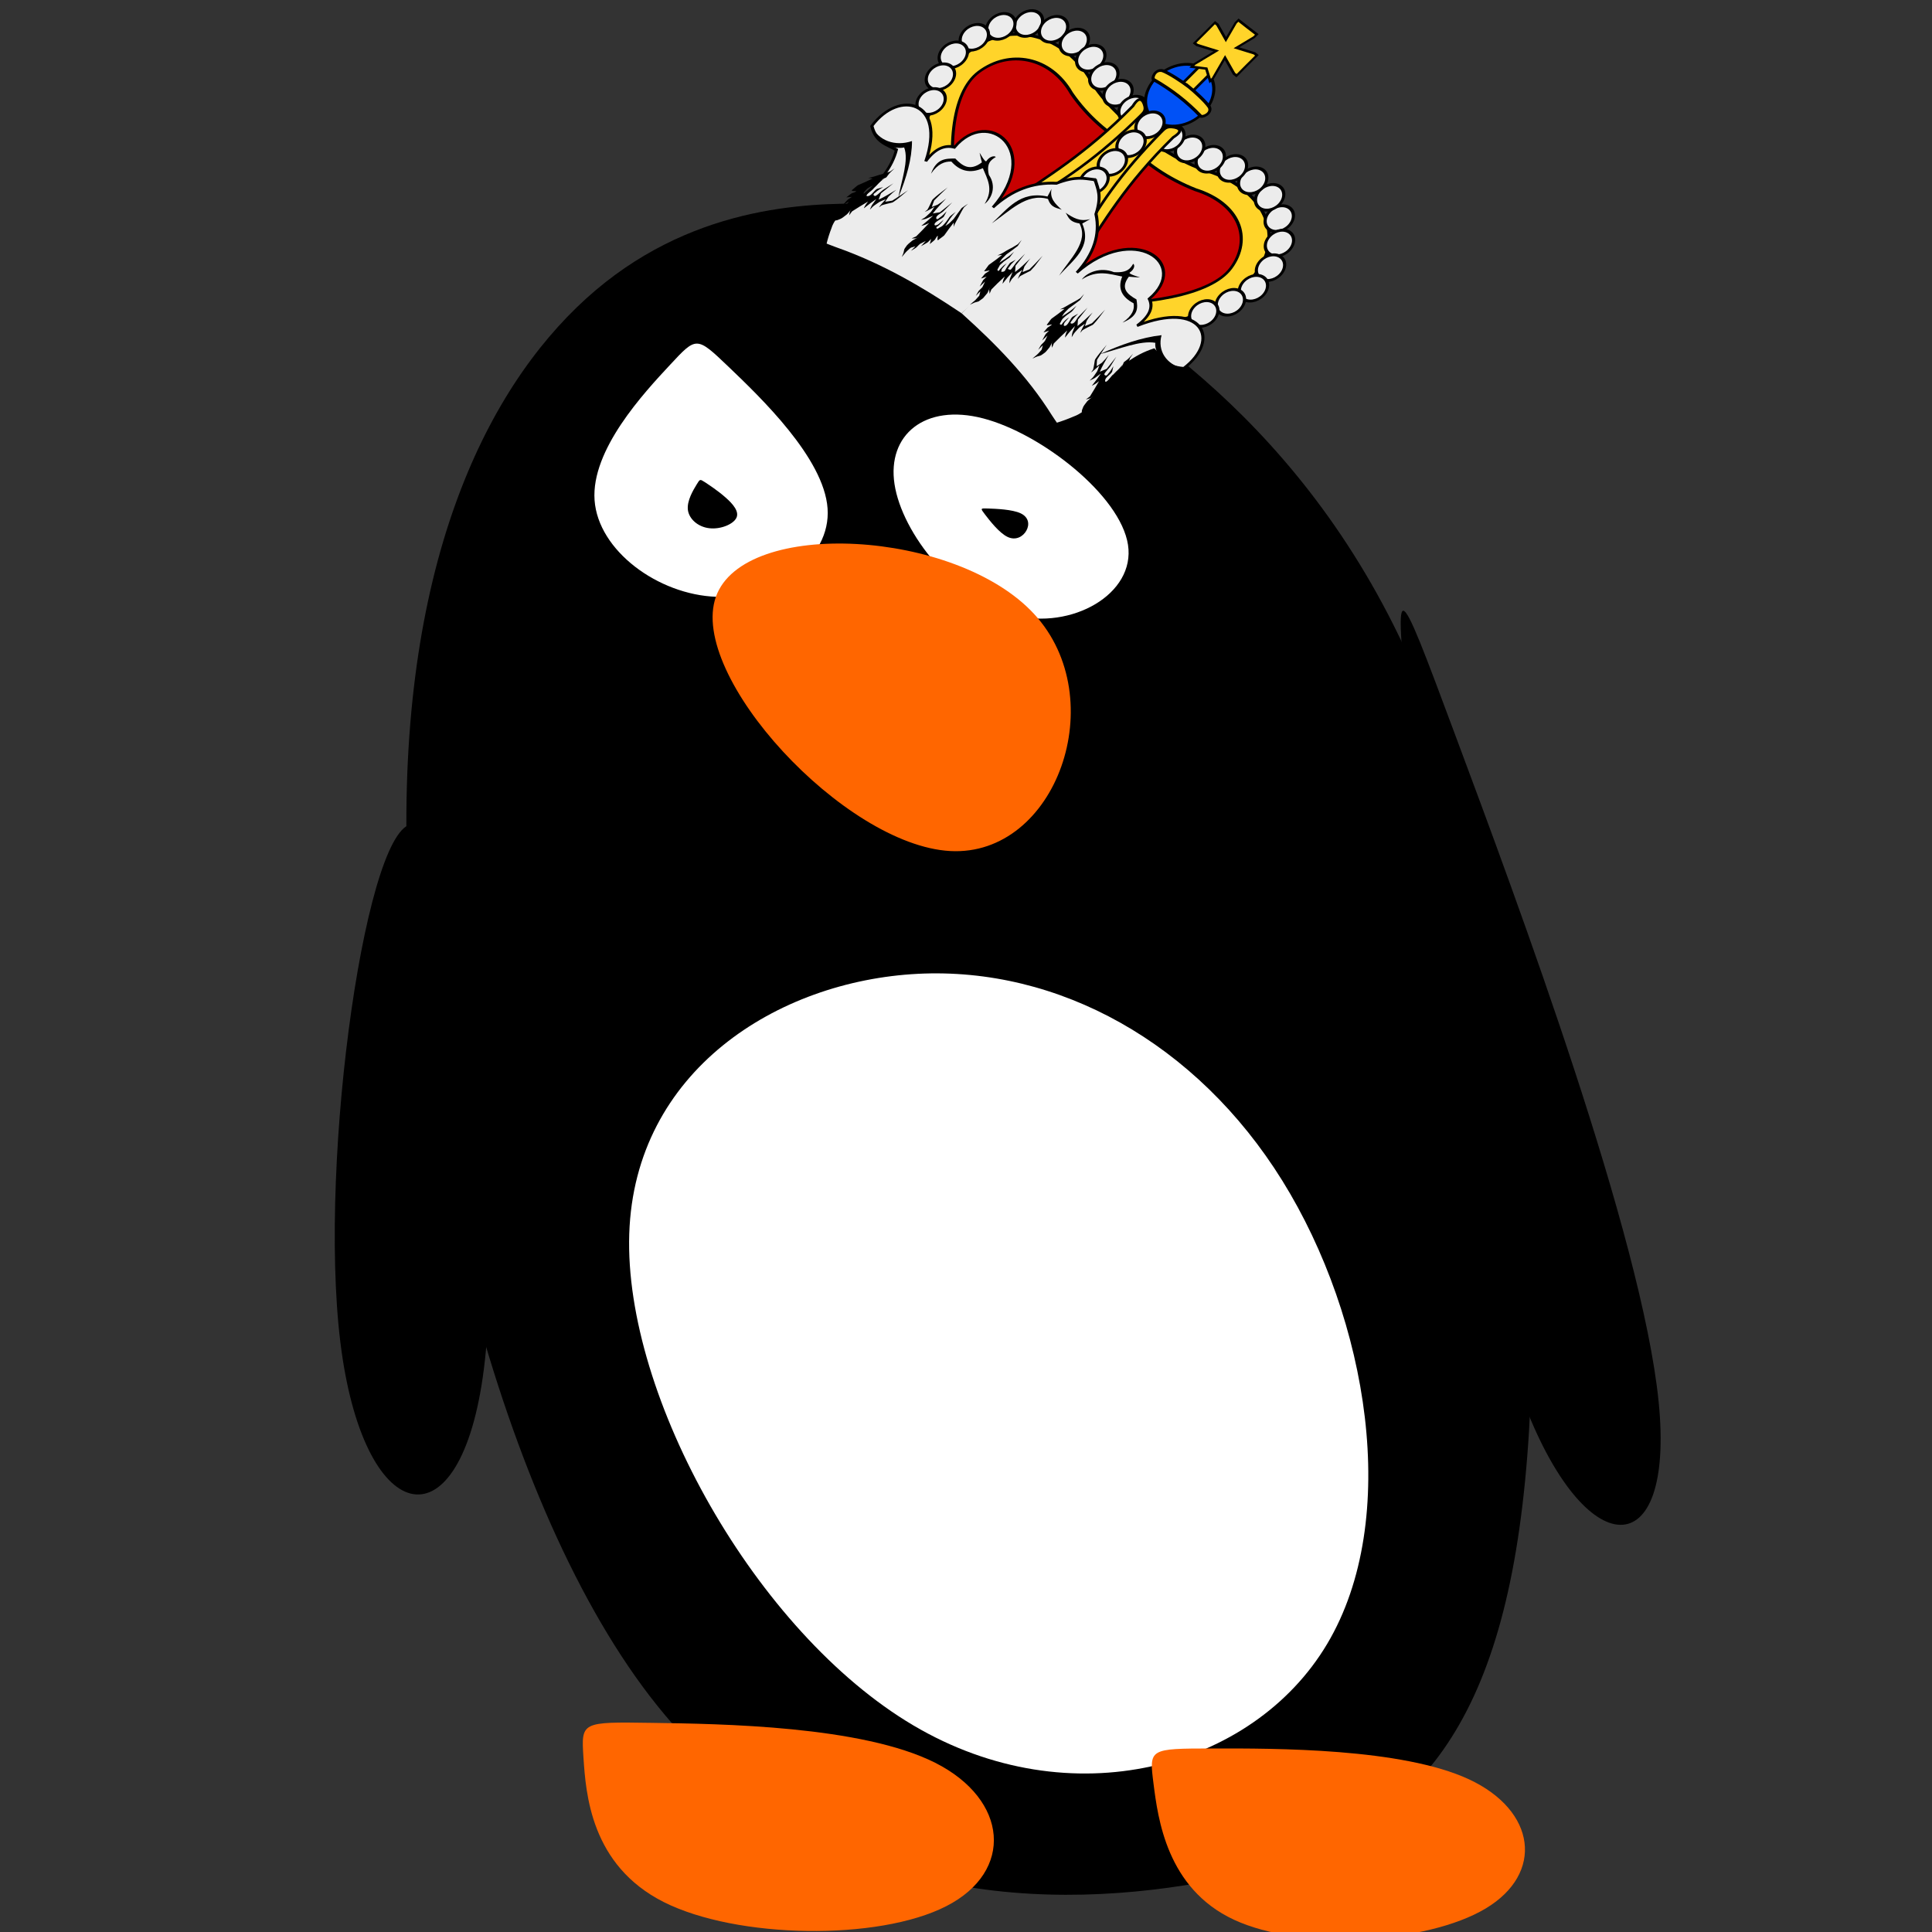 <?xml version="1.0" encoding="UTF-8" standalone="no"?>
<!-- Created with Inkscape (http://www.inkscape.org/) -->

<svg
   width="20mm"
   height="20mm"
   viewBox="0 0 20 20"
   version="1.1"
   id="svg5"
   sodipodi:docname="peder8.svg"
   inkscape:version="1.2.1 (9c6d41e410, 2022-07-14)"
   inkscape:export-filename="..\Downloads\new me.png"
   inkscape:export-xdpi="314.95999"
   inkscape:export-ydpi="314.95999"
   xml:space="preserve"
   xmlns:inkscape="http://www.inkscape.org/namespaces/inkscape"
   xmlns:sodipodi="http://sodipodi.sourceforge.net/DTD/sodipodi-0.dtd"
   xmlns:xlink="http://www.w3.org/1999/xlink"
   xmlns="http://www.w3.org/2000/svg"
   xmlns:svg="http://www.w3.org/2000/svg"><rect x="0" y="0" width="20" height="20" fill="#333333" stroke="none"/><sodipodi:namedview
     id="namedview7"
     pagecolor="#ffffff"
     bordercolor="#000000"
     borderopacity="0.25"
     inkscape:showpageshadow="2"
     inkscape:pageopacity="0.0"
     inkscape:pagecheckerboard="0"
     inkscape:deskcolor="#d1d1d1"
     inkscape:document-units="mm"
     showgrid="false"
     inkscape:zoom="8.0751594"
     inkscape:cx="-8.7304778"
     inkscape:cy="39.689619"
     inkscape:window-width="1920"
     inkscape:window-height="1001"
     inkscape:window-x="-9"
     inkscape:window-y="-9"
     inkscape:window-maximized="1"
     inkscape:current-layer="layer1" /><defs
     id="defs2"><inkscape:path-effect
       effect="bspline"
       id="path-effect2997"
       is_visible="true"
       lpeversion="1"
       weight="33.333"
       steps="2"
       helper_size="0"
       apply_no_weight="true"
       apply_with_weight="true"
       only_selected="false" /><inkscape:path-effect
       effect="bspline"
       id="path-effect2993"
       is_visible="true"
       lpeversion="1"
       weight="33.333"
       steps="2"
       helper_size="0"
       apply_no_weight="true"
       apply_with_weight="true"
       only_selected="false" /><inkscape:path-effect
       effect="bspline"
       id="path-effect745"
       is_visible="true"
       lpeversion="1"
       weight="33.333"
       steps="2"
       helper_size="0"
       apply_no_weight="true"
       apply_with_weight="true"
       only_selected="false" /><inkscape:path-effect
       effect="bspline"
       id="path-effect741"
       is_visible="true"
       lpeversion="1"
       weight="33.333"
       steps="2"
       helper_size="0"
       apply_no_weight="true"
       apply_with_weight="true"
       only_selected="false" /><inkscape:path-effect
       effect="bspline"
       id="path-effect629"
       is_visible="true"
       lpeversion="1"
       weight="33.333"
       steps="2"
       helper_size="0"
       apply_no_weight="true"
       apply_with_weight="true"
       only_selected="false" /><inkscape:path-effect
       effect="bspline"
       id="path-effect625"
       is_visible="true"
       lpeversion="1"
       weight="33.333"
       steps="2"
       helper_size="0"
       apply_no_weight="true"
       apply_with_weight="true"
       only_selected="false" /><inkscape:path-effect
       effect="bspline"
       id="path-effect621"
       is_visible="true"
       lpeversion="1"
       weight="33.333"
       steps="2"
       helper_size="0"
       apply_no_weight="true"
       apply_with_weight="true"
       only_selected="false" /><inkscape:path-effect
       effect="bspline"
       id="path-effect617"
       is_visible="true"
       lpeversion="1"
       weight="33.333"
       steps="2"
       helper_size="0"
       apply_no_weight="true"
       apply_with_weight="true"
       only_selected="false" /><inkscape:path-effect
       effect="bspline"
       id="path-effect613"
       is_visible="true"
       lpeversion="1"
       weight="33.333"
       steps="2"
       helper_size="0"
       apply_no_weight="true"
       apply_with_weight="true"
       only_selected="false" /><inkscape:path-effect
       effect="bspline"
       id="path-effect555"
       is_visible="true"
       lpeversion="1"
       weight="33.333"
       steps="2"
       helper_size="0"
       apply_no_weight="true"
       apply_with_weight="true"
       only_selected="false" /><inkscape:path-effect
       effect="bspline"
       id="path-effect551"
       is_visible="true"
       lpeversion="1"
       weight="33.333"
       steps="2"
       helper_size="0"
       apply_no_weight="true"
       apply_with_weight="true"
       only_selected="false" /><inkscape:path-effect
       effect="bspline"
       id="path-effect547"
       is_visible="true"
       lpeversion="1"
       weight="33.333"
       steps="2"
       helper_size="0"
       apply_no_weight="true"
       apply_with_weight="true"
       only_selected="false" /><inkscape:path-effect
       effect="bspline"
       id="path-effect388"
       is_visible="true"
       lpeversion="1"
       weight="33.333"
       steps="2"
       helper_size="0"
       apply_no_weight="true"
       apply_with_weight="true"
       only_selected="false" /><inkscape:path-effect
       effect="bspline"
       id="path-effect384"
       is_visible="true"
       lpeversion="1"
       weight="33.333"
       steps="2"
       helper_size="0"
       apply_no_weight="true"
       apply_with_weight="true"
       only_selected="false" /><inkscape:path-effect
       effect="bspline"
       id="path-effect326"
       is_visible="true"
       lpeversion="1"
       weight="33.333"
       steps="2"
       helper_size="0"
       apply_no_weight="true"
       apply_with_weight="true"
       only_selected="false" /><inkscape:path-effect
       effect="bspline"
       id="path-effect322"
       is_visible="true"
       lpeversion="1"
       weight="33.333"
       steps="2"
       helper_size="0"
       apply_no_weight="true"
       apply_with_weight="true"
       only_selected="false" /></defs><g
     inkscape:label="Layer 1"
     inkscape:groupmode="layer"
     id="layer1"
     style="display:inline"><path
       style="fill:#000000;stroke-width:0.02"
       d="m 10.665,2.679 c 0.955,0.557 2.865,1.67 3.984,4.271 1.119,2.601 1.447,6.689 1.045,9.097 -0.402,2.409 -1.535,3.137 -3.269,3.443 -1.734,0.305 -4.071,0.187 -5.697,-1.93 C 5.101,15.442 4.184,11.324 4.207,8.406 4.23,5.488 5.193,3.77 6.267,2.922 7.341,2.075 8.525,2.099 9.118,2.111 c 0.592,0.012 0.592,0.012 1.548,0.569 z"
       id="path324"
       inkscape:original-d="m 9.7102387,2.1227899 c 1.9102573,1.1132331 3.8204913,2.2264486 5.7307023,3.3396413 0.327706,4.0882343 0.655684,8.1762938 0.983477,12.2644108 -1.132457,0.729 -2.264886,1.457955 -3.397364,2.186901 C 10.690634,19.795754 8.3542877,19.677744 6.0178719,19.559726 5.1010522,15.441854 4.1842459,11.324121 3.2673992,7.2062909 4.2302095,5.4879472 5.1929588,3.7696524 6.1557046,2.0513038 c 1.1848911,0.023848 2.3697111,0.047674 3.5545341,0.071483 z"
       inkscape:path-effect="#path-effect326" /><path
       style="fill:#ffffff;stroke-width:0.029"
       d="m 9.501,10.081 c -1.454,0.074 -2.932,1.006 -2.987,2.692 -0.055,1.686 1.312,4.124 2.939,5.087 1.627,0.963 3.514,0.452 4.285,-0.841 0.771,-1.293 0.425,-3.366 -0.463,-4.796 -0.889,-1.43 -2.32,-2.216 -3.775,-2.142 z"
       id="path386"
       inkscape:original-d="M 9.5237157,9.2214117 C 8.0464517,10.154341 6.5691576,11.087243 5.0918299,12.020113 6.458984,14.458354 7.8260522,16.896463 9.1931157,19.334597 11.080476,18.823243 12.967725,18.311876 14.854983,17.800474 14.509551,15.726569 14.164105,13.652714 13.818616,11.578789 12.386985,10.793013 10.955381,10.007235 9.5237157,9.2214117 Z"
       inkscape:path-effect="#path-effect388" /><path
       style="fill:#ffffff;stroke-width:0.026"
       d="M 6.938,3.775 C 6.664,4.069 6.118,4.656 6.155,5.178 6.192,5.7 6.813,6.157 7.416,6.178 8.019,6.199 8.604,5.785 8.567,5.263 8.53,4.741 7.87,4.111 7.541,3.796 7.211,3.481 7.211,3.481 6.938,3.775 Z"
       id="path549"
       inkscape:original-d="M 7.2110899,3.4813312 C 6.6644855,4.0687072 6.1178524,4.656058 5.5711892,5.2433811 6.1919444,5.7001792 6.8126435,6.15694 7.4333242,6.6136806 8.0185767,6.1993836 8.6037807,5.7850762 9.1889657,5.3707356 8.5296907,4.74095 7.8704094,4.1111595 7.2110867,3.4813351 Z"
       inkscape:path-effect="#path-effect551" /><path
       style="fill:#ffffff;stroke-width:0.031"
       d="M 10.177,4.331 C 9.573,4.174 9.182,4.503 9.26,5.012 9.338,5.522 9.886,6.212 10.49,6.368 11.094,6.525 11.755,6.149 11.677,5.64 11.599,5.13 10.781,4.488 10.177,4.331 Z"
       id="path553"
       inkscape:original-d="m 9.9642307,3.8456775 c -0.390958,0.3287149 -0.781948,0.6573997 -1.172975,0.986046 0.547238,0.6899381 1.094429,1.3798063 1.6415943,2.0696562 0.661058,-0.3762242 1.322061,-0.752469 1.983041,-1.1287513 -0.8172,-0.6423025 -1.634404,-1.2846037 -2.4516603,-1.9269509 z"
       inkscape:path-effect="#path-effect555" /><path
       style="fill:#ff6600;stroke-width:0.038"
       d="M 7.411,6.178 C 7.701,5.36 9.898,5.479 10.706,6.357 11.515,7.234 10.935,8.869 9.837,8.81 8.739,8.75 7.121,6.995 7.411,6.178 Z"
       id="path611"
       inkscape:original-d="m 5.5040318,5.2405119 c 2.196859,0.1194519 4.3936669,0.2388855 6.5904232,0.358278 -0.579462,1.63541 -1.158948,3.270718 -1.738497,4.9060211 C 8.7386657,8.7500445 7.1213907,6.9953128 5.5040318,5.2405119 Z"
       inkscape:path-effect="#path-effect613" /><path
       style="fill:#000000;stroke-width:0.021"
       d="m 7.212,5.015 c -0.034,0.056 -0.103,0.168 -0.091,0.264 0.013,0.096 0.107,0.176 0.221,0.189 0.114,0.014 0.246,-0.039 0.28,-0.105 C 7.656,5.298 7.59,5.219 7.511,5.15 7.432,5.08 7.339,5.019 7.293,4.989 c -0.047,-0.03 -0.047,-0.03 -0.081,0.026 z"
       id="path615"
       inkscape:original-d="M 7.2462966,4.9586805 C 7.1773776,5.0709399 7.1084507,5.1831736 7.0394804,5.2953839 7.1341264,5.375131 7.2285969,5.4549902 7.3231917,5.5346924 7.4557266,5.4820508 7.5882401,5.4293811 7.7207293,5.3766967 7.6556414,5.2979454 7.5904307,5.219246 7.5252657,5.1404936 7.4323452,5.0798511 7.3393213,5.0193041 7.2462972,4.9586904 Z"
       inkscape:path-effect="#path-effect617" /><path
       style="fill:#000000;stroke-width:0.021"
       d="m 10.229,5.264 c 0.083,0.003 0.25,0.009 0.337,0.05 0.086,0.041 0.093,0.118 0.059,0.179 -0.034,0.061 -0.109,0.106 -0.195,0.065 -0.086,-0.041 -0.185,-0.169 -0.234,-0.233 -0.049,-0.064 -0.049,-0.064 0.034,-0.061 z"
       id="path619"
       inkscape:original-d="m 10.145389,5.2613931 c 0.166701,0.00589 0.333371,0.011758 0.500021,0.017602 0.0064,0.076688 0.01269,0.1533488 0.01899,0.2299906 -0.07446,0.045179 -0.148923,0.090329 -0.223432,0.1354696 -0.09849,-0.1276591 -0.197022,-0.2553509 -0.295574,-0.3830606 z"
       inkscape:path-effect="#path-effect621" /><path
       style="fill:#ff6600;stroke-width:0.03"
       d="m 6.743,17.835 c 0.727,0.01 2.18,0.031 2.938,0.413 0.757,0.382 0.819,1.124 0.116,1.484 C 9.094,20.093 7.628,20.071 6.871,19.69 6.114,19.308 6.065,18.566 6.04,18.195 6.016,17.824 6.016,17.824 6.743,17.835 Z"
       id="path623"
       inkscape:original-d="m 6.0158316,17.82435 c 1.4534838,0.02099 2.9069371,0.04194 4.3603614,0.06286 0.06132,0.742286 0.122617,1.484507 0.183882,2.226712 C 9.0941787,20.092572 7.6283077,20.071152 6.16238,20.049742 6.113501,19.307962 6.064715,18.566178 6.0158316,17.824346 Z"
       inkscape:path-effect="#path-effect625" /><path
       style="fill:#ff6600;stroke-width:0.025"
       d="m 12.549,18.1 c 0.654,-0.001 1.961,-0.004 2.657,0.319 0.696,0.324 0.781,0.974 0.173,1.338 -0.608,0.363 -1.909,0.44 -2.605,0.116 -0.696,-0.324 -0.787,-1.048 -0.833,-1.41 -0.046,-0.362 -0.046,-0.362 0.608,-0.363 z"
       id="path627"
       inkscape:original-d="m 11.895923,18.10178 c 1.307057,-0.0028 2.614085,-0.0057 3.921092,-0.0086 0.08511,0.650446 0.170183,1.300843 0.255254,1.951226 -1.300965,0.07638 -2.601897,0.15274 -3.902882,0.229071 -0.09114,-0.723905 -0.1823,-1.447805 -0.273463,-2.171742 z"
       inkscape:path-effect="#path-effect629" /><path
       style="fill:#000000;stroke-width:0.028"
       d="M 4.298,8.535 C 3.806,8.412 3.29,11.983 3.523,13.891 3.756,15.8 4.738,16.046 4.997,14.261 5.255,12.476 4.789,8.659 4.298,8.535 Z"
       id="path739"
       inkscape:original-d="M 4.3230828,4.8412907 C 3.8063608,8.4119741 3.2896085,11.982625 2.7728296,15.553246 c 0.9827532,0.246572 1.9654365,0.493099 2.948114,0.7396 C 5.2550052,12.475617 4.7890645,8.6585066 4.3230828,4.8412907 Z"
       inkscape:path-effect="#path-effect741" /><path
       style="fill:#000000;stroke-width:0.037"
       d="m 14.598,7.608 c 0.173,1.716 0.519,5.147 1.162,6.872 0.643,1.725 1.583,1.745 1.41,0.029 C 16.997,12.794 15.711,9.343 15.068,7.618 14.425,5.892 14.425,5.892 14.598,7.608 Z"
       id="path743"
       inkscape:original-d="m 14.424945,5.8924111 c 0.345991,3.4313809 0.691922,6.8627299 1.037793,10.2940469 0.940246,0.01956 1.880396,0.03899 2.820521,0.05843 C 16.997175,12.794024 15.711093,9.3432733 14.424937,5.892419 Z"
       inkscape:path-effect="#path-effect745" /><g
       transform="matrix(0.009,0.007,-0.01,0.01,14.752,-4.582)"
       id="g1883"><use
         xlink:href="#a"
         width="100%"
         height="100%"
         x="0"
         y="0"
         transform="matrix(-1,0,0,1,378.46,0)"
         id="use1799" /><g
         id="a"
         transform="matrix(2.381,0,0,2.381,-261.42,-709.15)"><path
           fill="#c80000"
           stroke-opacity="0"
           d="m 189.33,551.52 -49.169,-5.903 c -34.178,-50.382 -9.963,-61.299 49.072,-50.16"
           id="path1801" /><g
           stroke="#000000"
           id="g1805"><path
             fill="#ffd42a"
             stroke="#000000"
             stroke-width="1"
             d="m 140.22,545.85 22.63,2.333 c -22.192,-14.38 -36.331,-29.316 -34.498,-39.548 2.036,-11.369 15.15,-17.507 30.999,-12.478 10.748,2.64 20.99,2.954 29.874,1.866 v -5.133 c -9.816,-0.197 -20.29,-0.923 -30.107,-4.199 -31.754,-8.539 -59.503,15.732 -18.897,57.159 z"
             id="path1803" /></g><g
           fill="#ffffff"
           stroke="#4c9b53"
           id="g1832"><use
             xlink:href="#b"
             width="100%"
             height="100%"
             x="0"
             y="0"
             fill="#ffffff"
             stroke="#4c9b53"
             transform="translate(5.253,-37.578)"
             id="use1807" /><use
             xlink:href="#b"
             width="100%"
             height="100%"
             x="0"
             y="0"
             fill="#ffffff"
             stroke="#4c9b53"
             transform="translate(13.648,-40.944)"
             id="use1809" /><use
             xlink:href="#b"
             width="100%"
             height="100%"
             x="0"
             y="0"
             fill="#ffffff"
             stroke="#4c9b53"
             transform="translate(22.747,-41.761)"
             id="use1811" /><use
             xlink:href="#b"
             width="100%"
             height="100%"
             x="0"
             y="0"
             fill="#ffffff"
             stroke="#4c9b53"
             transform="translate(31.612,-40.944)"
             id="use1813" /><use
             xlink:href="#b"
             width="100%"
             height="100%"
             x="0"
             y="0"
             fill="#ffffff"
             stroke="#4c9b53"
             transform="translate(40.128,-38.961)"
             id="use1815" /><use
             xlink:href="#b"
             width="100%"
             height="100%"
             x="0"
             y="0"
             fill="#ffffff"
             stroke="#4c9b53"
             transform="translate(48.526,-37.561)"
             id="use1817" /><use
             xlink:href="#b"
             width="100%"
             height="100%"
             x="0"
             y="0"
             fill="#ffffff"
             stroke="#4c9b53"
             transform="translate(56.925,-36.511)"
             id="use1819" /><use
             xlink:href="#b"
             width="100%"
             height="100%"
             x="0"
             y="0"
             fill="#ffffff"
             stroke="#4c9b53"
             transform="translate(-1.446,-31.629)"
             id="use1821" /><use
             xlink:href="#b"
             width="100%"
             height="100%"
             x="0"
             y="0"
             fill="#ffffff"
             stroke="#4c9b53"
             transform="translate(-5.699,-23.909)"
             id="use1823" /><use
             xlink:href="#b"
             width="100%"
             height="100%"
             x="0"
             y="0"
             fill="#ffffff"
             stroke="#4c9b53"
             transform="translate(-6.649,-15.631)"
             id="use1825" /><use
             xlink:href="#b"
             width="100%"
             height="100%"
             x="0"
             y="0"
             transform="translate(-4.199,-7.816)"
             id="use1827" /><g
             id="b"><circle
               cx="123.43"
               cy="524.85"
               r="4.571"
               fill="#ececec"
               stroke="#000000"
               stroke-linecap="round"
               stroke-linejoin="round"
               stroke-width="1.022"
               id="circle1829" /></g></g></g><ellipse
         cx="189.23"
         cy="424.32"
         fill="#0051f6"
         fill-rule="evenodd"
         stroke="#000000"
         stroke-linecap="square"
         stroke-linejoin="bevel"
         stroke-width="2.381"
         rx="26.587"
         ry="26.024"
         id="ellipse1835" /><path
         fill="#ffd42a"
         stroke="#000000"
         stroke-linecap="round"
         stroke-linejoin="round"
         stroke-width="2.381"
         d="m 183.42,395.55 h 11.61 v 21.873 h -11.61 z"
         id="path1837" /><path
         fill="#ffd42a"
         fill-rule="evenodd"
         stroke="#000000"
         stroke-width="2.381"
         d="m 189.23,448.699 c 0.29,1.674 -16.4,0.309 -17.75,4.031 l -13.11,104.96 30.86,1.48 30.85,-1.48 -13.1,-104.96 c -1.36,-3.722 -18.04,-2.357 -17.75,-4.031 z"
         id="path1839" /><g
         transform="matrix(2.381,0,0,2.381,-261.42,-709.15)"
         id="g1846"><g
           id="c"><path
             fill="#ffd42a"
             stroke="#000000"
             stroke-width="1"
             d="m 172.49,533.27 c 2.592,-11.25 7.292,-24.936 7.011,-45.696 -1.111,-3.792 0.934,-3.603 3.088,-2.373 1.693,0.966 1.608,1.915 1.597,3.534 -0.189,17.827 -3.167,30.685 -7.91,43.215 z"
             id="path1841" /></g><use
           xlink:href="#c"
           width="100%"
           height="100%"
           x="0"
           y="0"
           transform="matrix(-1,0,0,1,378.46,0)"
           id="use1844" /></g><use
         xlink:href="#b"
         width="100%"
         height="100%"
         x="0"
         y="0"
         fill="#ffffff"
         stroke="#4c9b53"
         transform="matrix(2.381,0,0,2.381,-104.73,-794.67)"
         id="use1848" /><use
         xlink:href="#b"
         width="100%"
         height="100%"
         x="0"
         y="0"
         fill="#ffffff"
         stroke="#4c9b53"
         transform="matrix(2.381,0,0,2.381,-104.73,-775.06)"
         id="use1850" /><use
         xlink:href="#b"
         width="100%"
         height="100%"
         x="0"
         y="0"
         fill="#ffffff"
         stroke="#4c9b53"
         transform="matrix(2.381,0,0,2.381,-104.73,-755.75)"
         id="use1852" /><use
         xlink:href="#b"
         width="100%"
         height="100%"
         x="0"
         y="0"
         fill="#ffffff"
         stroke="#4c9b53"
         transform="matrix(2.381,0,0,2.381,-104.73,-736.77)"
         id="use1854" /><g
         id="d"
         transform="matrix(2.381,0,0,2.381,-261.42,-709.15)"><path
           fill="#ececec"
           stroke-opacity="0"
           d="m 137.24,579.08 c 17.512,-4.968 34.881,-6.726 51.985,-7.72 0.784,-19.467 1.664,-38.819 0,-58.56 -3.017,1.687 -6.039,2.421 -9.451,8.172 -6.859,4.214 -10.331,10.287 -10.775,18.021 -1.944,-23.275 -28.524,-23.838 -26.787,-7.424 -3.39,1.28 -4.896,4.11 -4.01,8.908 -10.638,-18.566 -26.75,-12.741 -24.221,1.65 5.64,3.29 9.11,1.56 13.153,1.155 3.473,5.089 4.304,10.939 3.558,16.895 -1.999,6.337 -2.494,11.453 -0.41,14.759 0.995,1.874 1.812,3.246 3.14,5.116 1.036,-0.278 2.107,-0.487 3.817,-0.972 z"
           id="path1856" /><path
           fill="#000000"
           stroke-opacity="0"
           d="m 113.83,542.13 c 5.837,2.355 12.093,0.681 15.158,-3.959 4.839,4.357 8.495,10.084 11.629,16.414 -3.791,-4.799 -7.239,-11.193 -12.03,-13.362 -1.365,1.735 -7.97,5.125 -14.757,0.907 z"
           id="path1858" /><path
           fill="#000000"
           stroke-opacity="0"
           d="m 143.02,542.54 c -0.816,-3.644 0.291,-5.613 2.246,-6.846 4.749,0.704 8.375,-0.46 10.346,-4.372 4.134,1.811 8.715,3.021 10.186,8.413 0.51,-2.721 -1.568,-6.657 -6.737,-7.918 -3.873,-2.321 -3.491,-4.016 -2.967,-5.691 -0.783,-0.108 -1.876,1.011 -1.444,2.804 0.081,0.684 -4.263,-0.882 -4.09,-0.742 0.252,0.204 3.208,1.897 3.208,1.897 -0.758,4.522 -4.343,4.585 -8.261,4.124 -2.575,1.772 -5.132,3.553 -2.486,8.331 z"
           id="path1860" /><path
           fill="#000000"
           stroke-opacity="0"
           d="m 173.01,543.12 c 1.636,-6.326 1.05,-14.023 8.662,-16.662 3.483,1.755 5.163,0.256 6.688,0.031 -3.554,-0.228 -6.438,-0.46 -8.452,-3.165 l 0.962,2.639 c -9.281,3.879 -7.339,10.756 -7.86,17.157 z"
           id="path1862" /><path
           fill="#000000"
           stroke-opacity="0"
           d="m 151.26,542.71 c -0.224,1.5 -0.553,2.989 -0.706,4.497 0.004,0.517 -0.135,1.06 -0.041,1.561 0.442,1.067 0.97,2.119 1.308,3.216 -0.036,0.369 -0.072,0.738 -0.108,1.107 0.552,-0.994 0.882,-2.079 1.248,-3.15 0.133,0.722 0.392,1.432 0.445,2.161 -0.073,0.791 -0.006,1.607 -0.173,2.383 -0.129,0.43 -0.257,0.859 -0.386,1.289 0.494,-0.592 1.092,-1.115 1.372,-1.853 0.261,-0.51 0.522,-1.02 0.783,-1.53 -0.05,1.353 -0.137,2.702 -0.355,4.039 -0.017,0.29 -0.229,1.054 0.116,0.46 0.507,-0.568 0.832,-1.247 1.146,-1.933 0.087,1.904 0.138,3.809 0.113,5.716 -0.227,0.467 -0.454,0.933 -0.681,1.4 0.418,-0.359 0.953,-0.621 1.3,-1.04 0.085,-0.165 0.485,-1.017 0.331,-0.663 -0.27,0.709 -0.672,1.382 -0.856,2.113 -0.041,0.698 -0.222,1.403 -0.171,2.097 0.142,0.51 0.154,1.079 0.376,1.554 0.45,0.559 0.872,1.136 1.137,1.809 0.187,0.425 0.335,0.718 0.215,0.075 -0.103,-0.896 -0.233,-1.792 -0.111,-2.693 0.029,-0.424 -0.026,-0.877 0.323,-1.188 0.211,-0.299 0.422,-0.597 0.633,-0.896 v 1.983 c 0.171,-0.645 0.487,-1.268 0.567,-1.928 0.05,-0.653 -0.148,-1.356 0.209,-1.946 0.195,-0.458 0.39,-0.917 0.585,-1.375 0.038,0.739 0.076,1.478 0.113,2.216 0.252,-0.781 0.609,-1.543 0.794,-2.335 v -1.398 c 0.34,0.505 0.681,1.011 1.021,1.516 0.053,-0.689 0.21,-1.389 0.198,-2.072 -0.149,-0.421 -0.692,-2.167 0.075,-1.103 0.41,0.456 1.011,1.224 0.98,0.201 0.088,-0.641 0.299,-1.284 0.311,-1.925 -0.343,-1.625 -0.661,-3.254 -0.884,-4.9 0.378,0.35 0.756,0.7 1.134,1.05 -0.803,-1.363 -1.083,-2.931 -1.714,-4.367 -0.303,-0.762 -0.566,-1.554 -0.777,-2.341 0.036,-0.564 0.073,-1.127 0.11,-1.691 -0.177,0.759 -0.421,1.514 -0.557,2.275 0.217,1.408 0.518,2.803 0.784,4.2 -0.032,0.914 0.113,1.85 -0.196,2.731 -0.084,0.453 -0.17,0.776 -0.268,0.135 -0.423,-1.515 -0.826,-3.053 -0.87,-4.634 -0.011,-0.71 -0.081,-0.014 -0.135,0.313 -0.062,0.698 -0.356,1.404 -0.107,2.093 0.21,0.891 0.4,1.784 0.411,2.703 0.118,0.653 -0.301,1.234 -0.455,1.85 -0.177,0.663 -1.161,0.299 -0.696,-0.391 0.112,-0.91 0.03,-1.813 -0.169,-2.703 -0.047,0.108 -0.074,0.707 -0.113,1.006 -0.081,0.45 -0.017,0.953 -0.191,1.368 -0.278,0.524 -0.676,1.034 -1.114,0.229 -0.239,-1.083 0.598,-2.211 0.615,-3.36 l -0.681,-1.866 c -0.02,0.975 0.089,1.963 -0.181,2.914 -0.058,0.535 -0.136,1.151 -0.857,0.704 -0.77,-0.745 0.158,-2.111 0.131,-3.095 v -3.79 l -0.681,4.783 c -0.529,0.544 -1.059,1.089 -1.588,1.633 -0.355,-2.041 -0.367,-4.135 -0.454,-6.182 -0.14,1.053 -0.33,2.122 -0.627,3.135 -0.32,0.549 -0.641,1.098 -0.961,1.647 -0.368,-0.683 -0.816,-1.346 -1.134,-2.042 -0.027,-1.926 0.043,-3.849 0.113,-5.773 z"
           id="path1864" /><path
           fill="none"
           stroke="#000000"
           d="m 189.23,512.8 c -0.227,0 -0.159,0.088 -0.238,0.131 -2.938,1.597 -5.891,2.441 -9.212,8.04 -6.859,4.214 -10.331,10.287 -10.775,18.021 -1.944,-23.275 -28.524,-23.838 -26.787,-7.424 -3.39,1.28 -4.896,4.11 -4.01,8.908 -10.638,-18.566 -26.75,-12.741 -24.221,1.65 5.64,3.29 9.11,1.56 13.153,1.155 3.473,5.089 4.304,10.939 3.558,16.895 -1.999,6.337 -2.494,11.453 -0.41,14.759 0.995,1.874 1.812,3.246 3.14,5.116 1.036,-0.278 2.107,-0.487 3.817,-0.972 17.352,-4.923 34.562,-6.693 51.515,-7.693 0.157,-0.009 0.289,-0.028 0.47,-0.028"
           id="path1866" /><path
           fill="#000000"
           stroke-opacity="0"
           d="m 141.29,550.91 c -0.198,1.51 -0.285,3.039 -0.556,4.537 -0.147,0.49 -0.154,1.049 -0.387,1.497 -0.714,0.896 -1.51,1.752 -2.132,2.706 -0.07,0.304 -0.141,0.928 -0.21,1.031 -0.255,-1.091 -0.265,-2.21 -0.325,-3.322 -0.4,0.824 -1.023,1.563 -1.146,2.493 -0.176,0.798 -0.45,1.586 -0.35,2.414 0.004,0.38 0.067,1.019 -0.173,0.331 -0.302,-0.595 -0.579,-1.198 -0.644,-1.871 -0.105,-0.536 -0.211,-1.071 -0.316,-1.607 -0.338,1.357 -0.618,2.724 -0.783,4.114 -0.037,0.558 -0.121,0.702 -0.288,0.089 -0.307,-0.629 -0.38,-1.322 -0.501,-2.002 -0.604,1.803 -1.174,3.617 -1.672,5.452 0.09,0.513 0.18,1.027 0.27,1.54 -0.304,-0.467 -0.748,-0.873 -0.963,-1.378 -0.04,-0.202 -0.202,-1.21 -0.127,-0.66 0.06,0.738 0.265,1.479 0.234,2.215 -0.154,0.681 -0.166,1.411 -0.411,2.062 -0.294,0.459 -0.44,1.044 -0.836,1.415 -0.605,0.404 -1.15,0.875 -1.604,1.446 -0.41,0.533 -0.304,0.242 -0.1,-0.204 0.342,-0.797 0.671,-1.599 0.798,-2.462 0.078,-0.387 0.255,-0.779 0.021,-1.147 -0.126,-0.362 -0.252,-0.724 -0.378,-1.086 -0.181,0.634 -0.361,1.269 -0.542,1.903 0.019,-0.835 -0.206,-1.699 0.12,-2.496 0.134,-0.483 0.348,-0.96 0.192,-1.466 -0.061,-0.49 -0.122,-0.98 -0.183,-1.47 l -0.715,2.094 c -0.026,-0.824 -0.166,-1.659 -0.122,-2.475 0.127,-0.446 0.254,-0.891 0.381,-1.337 -0.465,0.387 -0.929,0.773 -1.394,1.16 0.138,-0.677 0.177,-1.393 0.376,-2.046 0.353,-0.46 1.239,-1.93 0.11,-1.008 -0.604,0.434 -1.142,0.652 -0.867,-0.25 0.089,-0.614 0.057,-1.263 0.222,-1.854 0.773,-1.459 1.523,-2.929 2.185,-4.442 l -1.375,0.679 c 1.186,-1.125 1.905,-2.607 2.955,-3.844 0.452,-0.602 0.889,-1.233 1.271,-1.875 0.119,-0.551 0.238,-1.101 0.357,-1.652 0.013,1.048 -0.179,2.112 0.093,3.141 0.07,0.37 0.214,0.751 -0.075,1.067 -0.409,0.817 -0.923,1.592 -1.095,2.503 -0.202,0.61 -0.356,1.228 -0.322,1.876 -0.017,0.584 -0.028,0.64 -0.033,0.023 0.016,-0.5 -0.134,-1.039 0.204,-1.465 0.484,-0.846 0.822,-1.755 1.136,-2.675 -0.127,0.773 -0.139,1.584 -0.338,2.334 -0.513,0.954 -1.067,1.889 -1.371,2.936 -0.27,0.601 -0.023,1.278 -0.048,1.914 0.064,0.659 1.009,0.519 0.771,-0.23 0.143,-0.922 0.485,-1.78 0.926,-2.596 -0.123,0.787 -0.329,1.58 -0.4,2.363 0.183,0.411 0.183,1.26 0.838,0.717 0.902,-0.839 0.129,-2.387 0.516,-3.522 0.388,-0.531 0.776,-1.063 1.163,-1.594 -0.253,0.954 -0.628,1.886 -0.626,2.887 -0.272,0.714 0.224,1.171 0.955,0.776 0.421,-1.104 0.158,-2.373 0.568,-3.494 0.289,-1.014 0.578,-2.027 0.867,-3.041 l -0.655,4.787 c 0.359,0.675 0.718,1.351 1.077,2.026 0.9,-1.858 1.483,-3.863 2.126,-5.802 -0.15,1.053 -0.267,2.136 -0.255,3.194 l 0.471,1.855 c 0.54,-0.55 1.154,-1.056 1.648,-1.634 0.553,-1.841 1.01,-3.705 1.469,-5.571 z"
           id="path1868" /></g><use
         xlink:href="#d"
         width="100%"
         height="100%"
         x="0"
         y="0"
         transform="matrix(-1,0,0,1,378.46,0)"
         id="use1871" /><path
         fill="#000000"
         stroke-opacity="0"
         d="m 204.43,579.9 1.621,9.723 0.27,4.445 -2.161,5 -1.08,2.778 0.27,2.778 -1.351,-2.778 -1.621,-4.723 -1.081,4.723 0.27,5.556 1.081,3.611 -2.431,-2.778 -2.701,-5.278 0.27,5.278 0.81,6.112 -1.891,-2.5 -1.351,-2.778 -0.27,7.223 v 6.389 l 1.621,3.334 -2.971,-2.222 -1.081,-2.222 2.161,5 0.54,5 -0.81,3.889 -1.891,2.5 -1.621,3.334 0.54,-5 -0.27,-4.445 -2.161,-3.056 v 4.723 l -1.351,-4.167 v -3.889 l -1.891,-4.445 -0.27,5.278 -1.891,-5.278 v -3.611 l -2.431,3.611 -0.54,-4.723 c 0,0 1.621,-5 0.54,-3.611 -1.081,1.389 -2.701,2.778 -2.701,2.778 l -1.081,-5.834 1.351,-6.667 0.81,-5.278 -2.701,2.5 c 0,0 1.891,-3.611 2.161,-5 0.27,-1.389 2.431,-6.667 2.431,-6.667 l 1.351,-4.167 -0.27,-4.167 1.351,5.278 -0.81,4.723 -1.081,5.278 v 4.723 l 0.81,3.334 1.351,-5 0.81,-4.167 0.27,-3.889 0.81,5.278 -1.081,5 -0.27,3.889 1.351,3.889 c 0,0 1.891,0.833 1.621,-0.278 -0.27,-1.111 -0.27,-4.723 -0.27,-4.723 l 0.54,-3.056 0.54,5.556 1.351,1.945 c 0,0 2.431,-1.111 1.621,-2.778 -0.81,-1.667 -1.621,-6.389 -1.621,-6.389 l 1.621,-4.445 v 4.723 l 0.81,4.167 c 0,0 2.431,0 2.431,-1.111 0,-1.111 -1.08,-6.389 -1.08,-6.389 v -9.168 l 1.621,11.39 3.782,3.889 0.54,-3.889 0.27,-3.611 c 0,0 0.27,-8.334 0.27,-7.223 0,1.111 1.351,7.223 1.351,7.223 l 2.431,4.167 2.701,-4.723 v -5.834 l -0.27,-8.056 z"
         id="path1873" /><path
         fill="#ffd42a"
         stroke="#000000"
         stroke-width="2.381"
         d="m 189.23,415.25 c -7.231,0.107 -20.665,0.896 -26.839,2.512 -6.132,2.259 -2.329,9.6 0,9.182 8.797,-1.052 17.953,-1.59 26.839,-1.586 8.885,-0.002 18.046,0.534 26.843,1.586 2.329,0.418 6.132,-6.923 0,-9.182 -6.174,-1.616 -19.613,-2.404 -26.843,-2.512 z"
         id="path1875" /><path
         fill="#ffd42a"
         fill-rule="evenodd"
         stroke="#000000"
         stroke-width="1.971"
         d="m 178.68,353.98 v 2.889 l 4.544,14.112 -15.238,-4.903 h -2.889 l 0.051,10.549 -0.051,10.549 h 2.889 l 16.303,-5.247 -5.61,17.424 v 2.889 l 10.549,-5.512 10.554,5.512 v -2.889 l -5.61,-17.424 16.299,5.247 h 2.893 l -0.056,-10.549 0.056,-10.549 h -2.893 l -15.233,4.903 4.544,-14.112 V 353.98 l -10.554,0.051 z"
         id="path1877" /><path
         fill="none"
         stroke="#000000"
         stroke-width="2.381"
         d="m 188.11,651.62 c 0.747,-0.08 1.494,-0.094 2.24,0"
         id="path1879" /><path
         fill="none"
         stroke="#000000"
         stroke-linecap="round"
         stroke-width="0.714"
         d="m 189.23,511.28 -4.8e-4,1.771"
         id="path1881" /></g></g></svg>
